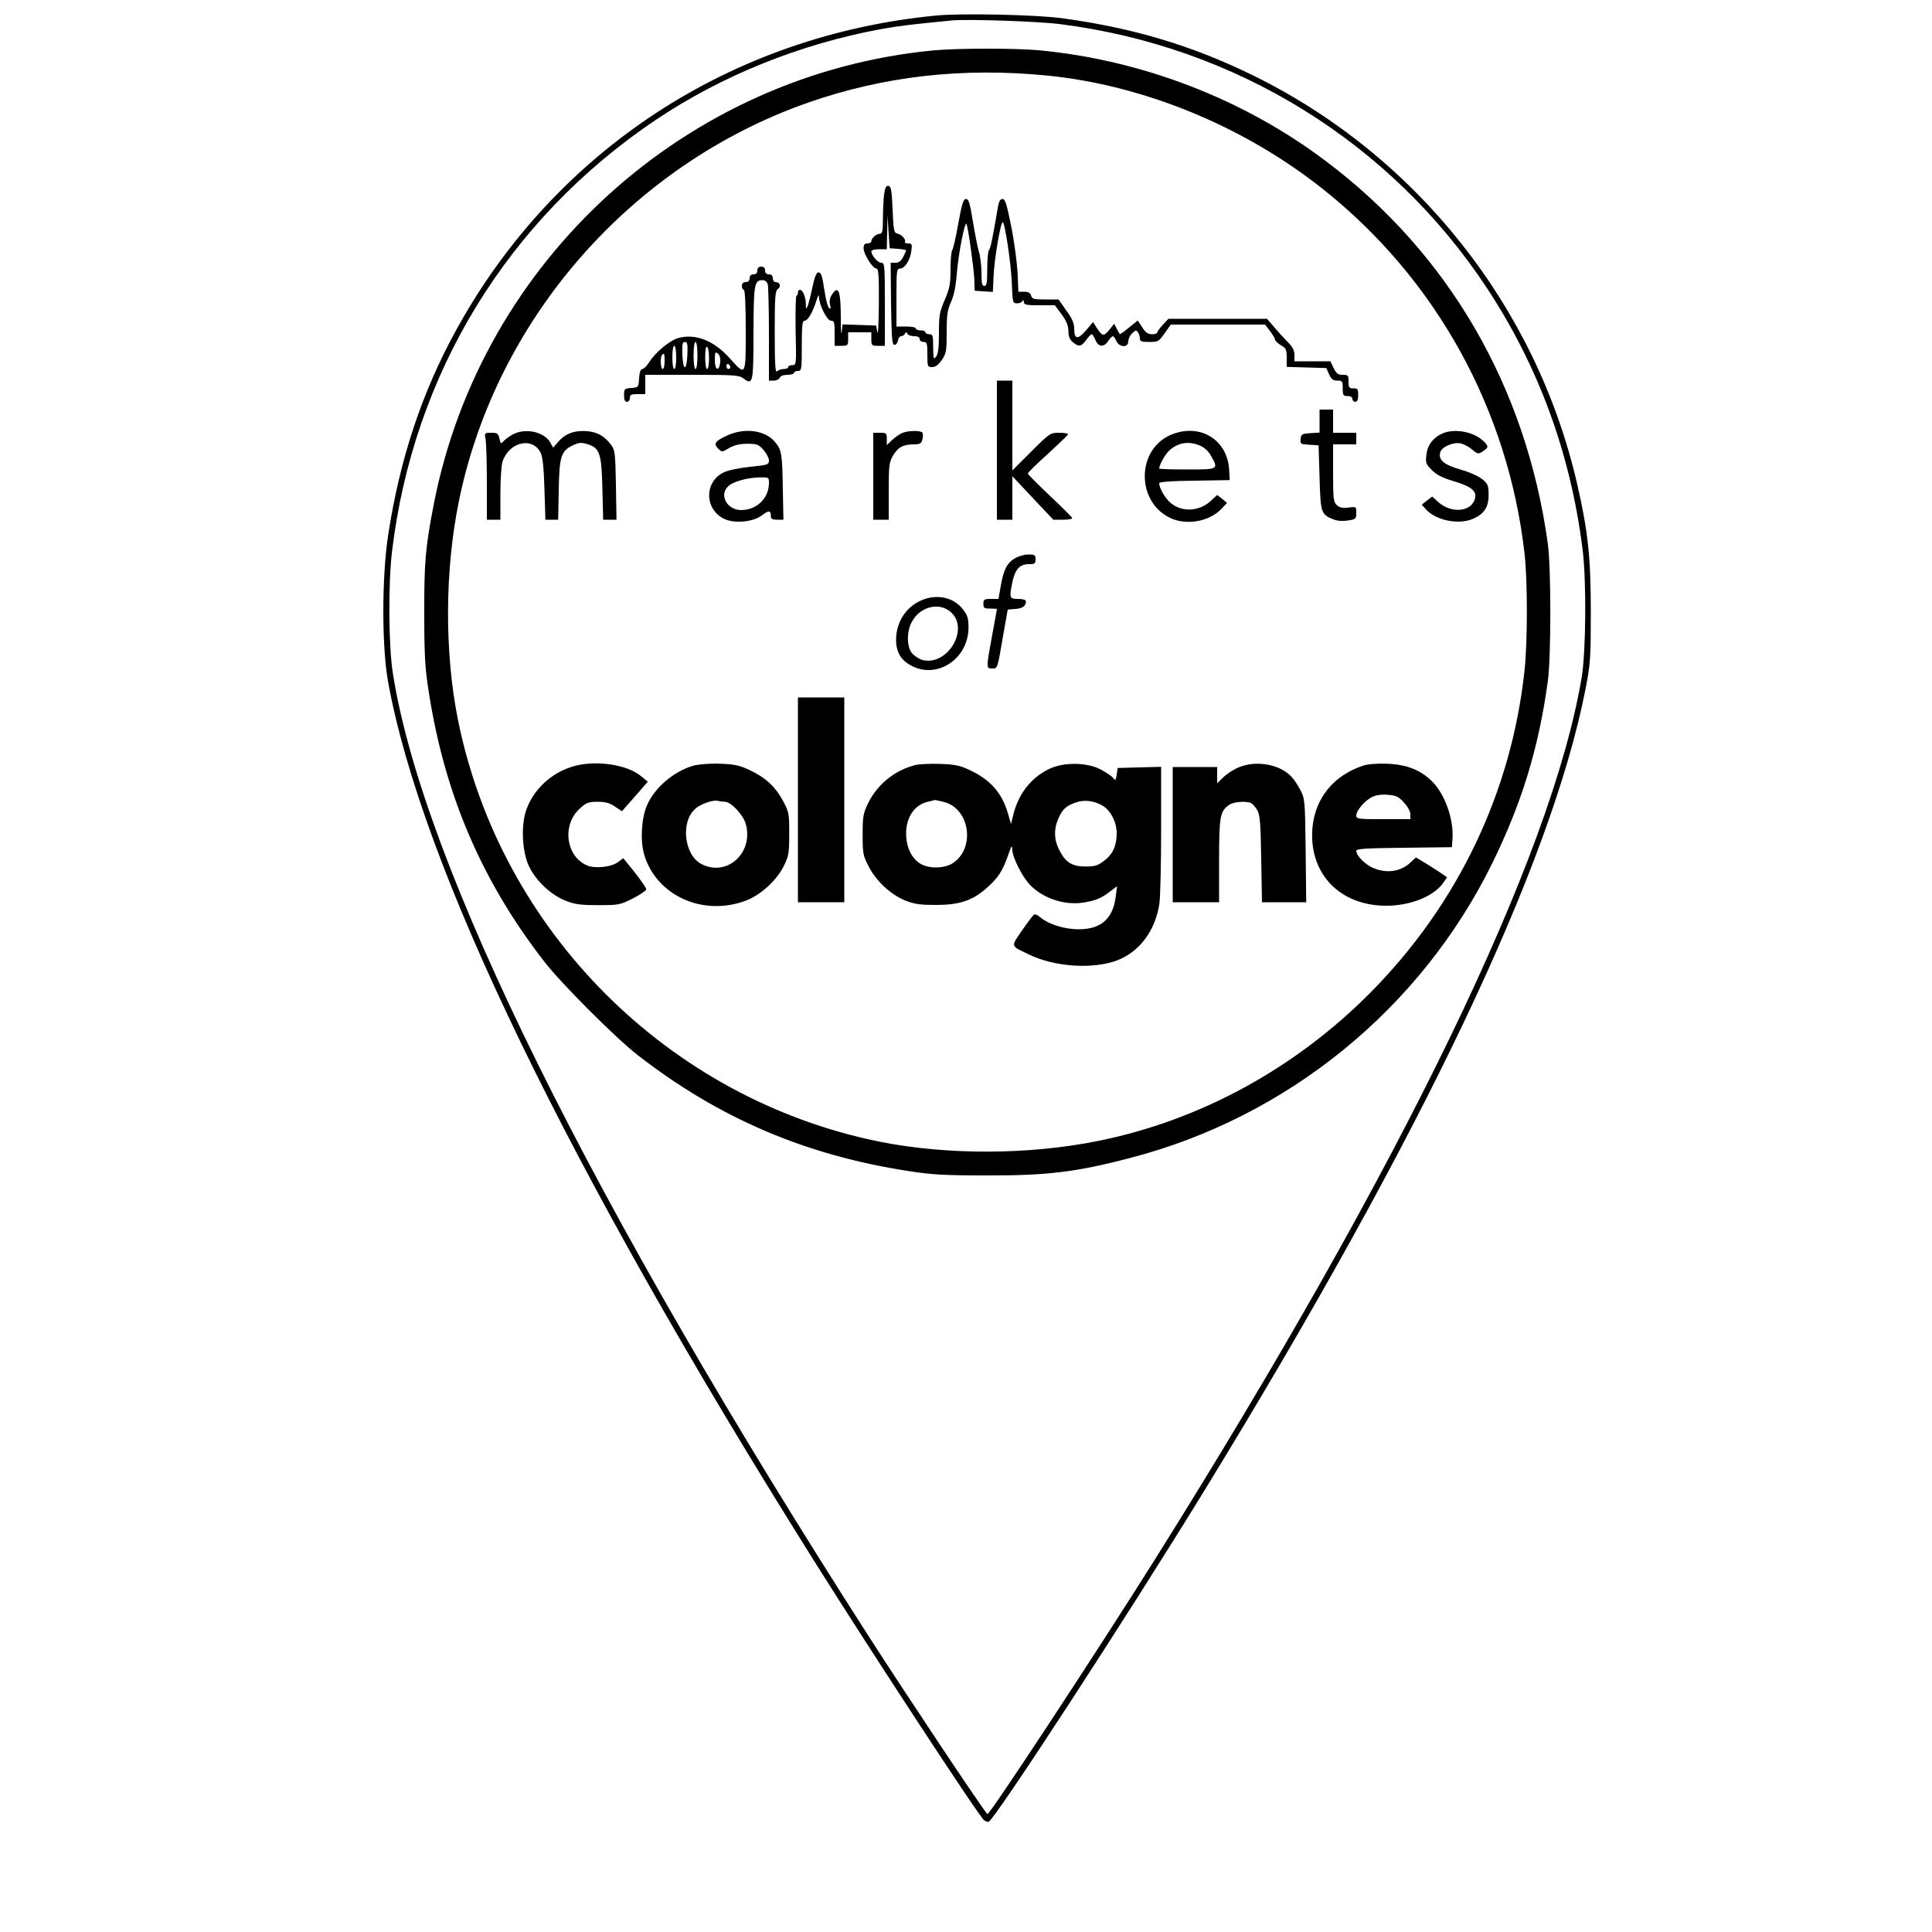 <?xml version="1.0" standalone="no"?>
<!DOCTYPE svg PUBLIC "-//W3C//DTD SVG 20010904//EN"
 "http://www.w3.org/TR/2001/REC-SVG-20010904/DTD/svg10.dtd">
<svg version="1.0" xmlns="http://www.w3.org/2000/svg"
 width="1000pt" height="1000pt" viewBox="0 0 1000 1000"
 preserveAspectRatio="xMidYMid meet">
<g transform="translate(0,1000) scale(0.1,-0.1)"
fill="#000000" stroke="none">
<path d="M4850 9920 c-1063 -101 -1977 -698 -2487 -1625 -179 -324 -294 -672
-354 -1065 -33 -217 -33 -573 -1 -755 172 -956 927 -2517 2200 -4545 291 -464
863 -1338 886 -1352 6 -4 16 -8 22 -8 26 0 720 1066 1121 1720 1131 1846 1792
3237 1970 4145 25 131 27 157 27 400 0 280 -15 418 -70 657 -210 919 -832
1703 -1679 2118 -316 155 -622 246 -990 296 -134 18 -515 26 -645 14z m638
-45 c907 -115 1709 -610 2207 -1364 268 -406 433 -855 496 -1351 21 -161 18
-529 -4 -665 -156 -929 -925 -2519 -2205 -4560 -302 -481 -857 -1325 -871
-1325 -8 0 -415 610 -611 915 -1443 2248 -2310 4002 -2466 4986 -23 139 -25
468 -5 634 110 920 598 1719 1366 2235 343 230 748 393 1169 470 87 16 157 24
361 44 83 8 445 -4 563 -19z"/>
<path d="M4830 9739 c-1278 -123 -2337 -1084 -2584 -2345 -44 -225 -51 -306
-50 -574 0 -212 4 -279 23 -400 82 -530 273 -978 598 -1397 87 -113 373 -399
486 -486 419 -325 866 -516 1397 -598 121 -19 187 -23 405 -23 313 -1 464 17
743 90 816 211 1506 773 1877 1528 152 311 238 591 286 936 18 127 18 593 0
720 -113 809 -512 1497 -1147 1975 -426 322 -953 525 -1489 575 -126 11 -420
11 -545 -1z m590 -130 c502 -50 1021 -264 1429 -589 585 -465 957 -1140 1042
-1885 16 -141 16 -457 0 -605 -68 -631 -345 -1210 -796 -1666 -389 -393 -883
-663 -1409 -769 -359 -73 -782 -74 -1130 -5 -1095 220 -1966 1091 -2186 2186
-70 351 -68 775 6 1134 194 943 893 1739 1807 2059 393 137 798 183 1237 140z"/>
<path d="M4576 8994 c-3 -26 -6 -82 -6 -125 0 -65 -3 -79 -16 -79 -18 0 -44
-23 -44 -39 0 -6 -9 -11 -20 -11 -15 0 -20 -7 -20 -25 0 -31 47 -105 66 -105
11 0 14 -34 13 -182 -1 -101 -4 -167 -8 -148 l-6 35 -87 3 -87 3 -4 -38 c-3
-21 -5 9 -5 67 0 145 -12 177 -46 125 -11 -16 -14 -34 -10 -52 5 -21 4 -25 -5
-17 -6 6 -16 39 -21 75 -15 96 -19 109 -35 109 -9 0 -19 -25 -30 -77 -9 -43
-20 -87 -25 -98 -7 -17 -9 -15 -9 13 -1 37 -16 72 -31 72 -6 0 -10 -7 -10 -15
0 -8 -3 -15 -7 -15 -5 0 -6 -81 -5 -180 4 -177 4 -180 -17 -180 -12 0 -21 -4
-21 -10 0 -5 -10 -10 -23 -10 -13 0 -28 -5 -35 -12 -9 -9 -12 35 -12 201 0
187 2 215 17 226 18 13 10 35 -13 35 -8 0 -14 9 -14 20 0 13 -7 20 -20 20 -13
0 -20 7 -20 20 0 13 -7 20 -20 20 -13 0 -20 -7 -20 -20 0 -13 -7 -20 -20 -20
-13 0 -20 -7 -20 -20 0 -13 -7 -20 -20 -20 -13 0 -20 -7 -20 -20 0 -11 5 -20
10 -20 6 0 10 -77 10 -210 0 -241 1 -238 -84 -143 -81 90 -175 127 -263 104
-46 -12 -121 -75 -153 -126 -12 -19 -28 -35 -35 -35 -9 0 -15 -16 -17 -47 -3
-48 -3 -48 -40 -51 -36 -3 -38 -5 -38 -38 0 -24 5 -34 15 -34 8 0 15 9 15 20
0 17 7 20 40 20 l40 0 0 50 0 50 243 0 c223 0 244 -2 267 -20 47 -35 50 -20
50 239 1 250 4 271 47 271 13 0 23 -9 27 -22 3 -13 6 -130 6 -260 l0 -238 25
0 c14 0 28 7 31 15 4 9 19 15 40 15 19 0 34 5 34 10 0 6 9 10 20 10 19 0 20 7
20 130 0 108 3 130 15 130 16 0 42 44 61 105 9 28 13 33 13 17 2 -43 42 -122
62 -122 17 0 19 -8 19 -65 l0 -65 35 0 c33 0 35 2 35 35 l0 35 60 0 60 0 0
-35 c0 -33 2 -35 35 -35 l35 0 0 215 c0 204 -1 215 -19 215 -18 0 -51 38 -51
60 0 5 18 10 40 10 l40 0 2 88 2 87 5 -85 6 -85 43 -3 c23 -2 42 -5 42 -8 0
-3 -7 -18 -15 -34 -11 -21 -23 -30 -40 -30 l-25 0 2 -212 c3 -182 5 -213 18
-213 8 0 16 10 18 23 2 12 9 22 17 22 7 0 16 6 19 13 5 10 7 10 12 0 3 -7 19
-13 35 -13 19 0 29 -5 29 -15 0 -8 9 -15 20 -15 18 0 20 -7 20 -65 0 -62 1
-65 25 -65 17 0 32 11 50 37 23 34 25 47 25 144 0 89 4 115 22 155 15 33 25
79 30 144 8 105 43 283 51 260 10 -29 37 -226 40 -285 l2 -60 47 -3 47 -3 4
88 c4 84 36 273 47 273 11 0 43 -212 47 -312 4 -106 5 -108 28 -108 13 0 26 6
28 13 3 7 6 5 6 -5 1 -16 12 -18 81 -18 l80 0 35 -47 c25 -35 35 -59 35 -86 0
-28 6 -44 23 -58 31 -26 43 -24 69 11 12 17 25 30 29 30 3 0 12 -13 19 -30 15
-37 44 -39 66 -5 9 14 20 25 24 25 4 0 12 -11 18 -25 16 -34 62 -36 62 -2 0
13 9 32 21 43 17 16 22 16 29 4 6 -8 10 -23 10 -32 0 -15 9 -18 48 -18 46 0
50 2 80 45 l32 45 244 0 244 0 26 -34 c14 -19 26 -39 26 -45 0 -5 14 -18 30
-28 27 -15 30 -23 30 -65 l0 -47 103 -3 102 -3 14 -32 c12 -26 21 -33 43 -33
26 0 28 -3 28 -40 0 -36 3 -40 25 -40 16 0 25 -6 25 -15 0 -8 7 -15 15 -15 10
0 15 11 15 35 0 31 -3 35 -25 35 -22 0 -25 4 -25 35 0 32 -2 35 -30 35 -25 0
-33 6 -47 35 l-17 35 -93 0 -93 0 0 33 c0 23 -9 41 -35 67 -19 19 -51 54 -71
78 l-36 42 -255 0 -255 0 -29 -31 c-16 -17 -29 -35 -29 -40 0 -5 -12 -9 -27
-9 -21 0 -34 9 -51 36 l-23 35 -45 -36 c-25 -21 -46 -36 -48 -34 -2 2 -9 15
-16 28 l-13 25 -26 -32 c-28 -34 -36 -33 -65 12 l-18 29 -37 -43 c-43 -50 -61
-47 -61 9 0 28 -10 52 -41 94 l-40 57 -68 0 c-60 0 -69 2 -74 20 -4 14 -14 20
-35 20 l-31 0 -4 98 c-3 53 -17 161 -33 240 -23 115 -31 142 -45 142 -11 0
-18 -11 -22 -32 -31 -180 -40 -224 -48 -232 -5 -6 -9 -50 -9 -98 0 -72 -3 -88
-15 -88 -12 0 -15 14 -15 68 0 37 -6 87 -14 112 -7 25 -21 96 -31 158 -15 91
-21 112 -35 112 -14 0 -21 -24 -40 -127 -12 -71 -27 -132 -31 -137 -5 -6 -9
-50 -9 -99 0 -76 -4 -98 -30 -159 -27 -62 -30 -81 -30 -172 0 -74 -4 -107 -15
-122 -13 -17 -14 -13 -15 49 0 60 -2 67 -20 67 -11 0 -20 5 -20 10 0 6 -11 10
-25 10 -14 0 -25 5 -25 10 0 6 -22 10 -50 10 l-50 0 0 150 c0 140 1 150 19
150 24 0 52 43 58 91 5 35 3 39 -16 39 -12 0 -20 3 -17 8 7 12 -18 39 -39 43
-18 4 -20 15 -25 124 -4 100 -8 120 -21 123 -12 2 -18 -8 -23 -44z m-1018
-829 c-4 -87 -22 -88 -26 -2 -2 56 0 67 13 67 13 0 15 -11 13 -65z m52 -5 c0
-40 -4 -70 -10 -70 -6 0 -10 30 -10 70 0 40 4 70 10 70 6 0 10 -30 10 -70z
m-110 -10 c0 -33 -4 -60 -10 -60 -6 0 -10 27 -10 60 0 33 4 60 10 60 6 0 10
-27 10 -60z m170 -6 c0 -30 -4 -54 -10 -54 -6 0 -10 27 -10 61 0 37 4 58 10
54 6 -3 10 -31 10 -61z m58 -17 c-5 -52 -28 -45 -28 8 0 42 2 46 16 35 9 -8
14 -25 12 -43z m-288 3 c0 -22 -4 -40 -10 -40 -11 0 -14 63 -3 73 11 12 13 8
13 -33z m340 -31 c0 -5 -4 -9 -10 -9 -5 0 -10 7 -10 16 0 8 5 12 10 9 6 -3 10
-10 10 -16z"/>
<path d="M5160 7670 l0 -360 40 0 40 0 0 112 0 113 106 -113 106 -112 49 0
c27 0 49 3 49 8 0 4 -52 56 -115 115 -63 60 -115 112 -115 116 0 5 46 50 103
101 56 52 104 97 105 102 2 4 -18 8 -44 8 -48 0 -50 -1 -146 -97 l-98 -98 0
233 0 232 -40 0 -40 0 0 -360z"/>
<path d="M6830 7821 l0 -60 -47 -3 c-44 -3 -48 -5 -51 -30 -3 -26 -1 -27 45
-30 l48 -3 5 -166 c5 -182 8 -191 68 -216 22 -9 49 -12 78 -7 42 6 44 8 44 39
0 33 0 33 -40 28 -30 -4 -45 -1 -60 12 -18 17 -20 31 -20 167 l0 148 60 0 60
0 0 30 0 30 -60 0 -60 0 0 60 0 60 -35 0 -35 0 0 -59z"/>
<path d="M2650 7749 c-19 -11 -40 -27 -47 -36 -9 -12 -12 -9 -18 16 -6 28 -11
31 -42 31 -36 0 -36 0 -29 -37 3 -21 6 -122 6 -225 l0 -188 35 0 35 0 0 134
c0 73 5 148 11 167 35 103 157 130 198 44 10 -21 16 -79 19 -187 l5 -158 33 0
33 0 3 153 c3 174 12 202 71 231 33 16 45 17 78 7 63 -19 73 -48 77 -233 l4
-158 35 0 34 0 -3 179 c-3 163 -5 182 -24 207 -33 45 -70 67 -122 72 -65 6
-114 -11 -150 -52 l-29 -33 -15 27 c-33 57 -134 77 -198 39z"/>
<path d="M3764 7746 c-63 -29 -72 -42 -47 -68 20 -19 20 -19 57 3 27 15 54 22
94 22 50 0 58 -3 84 -32 15 -17 28 -42 28 -54 0 -22 -6 -24 -97 -33 -55 -6
-115 -18 -137 -29 -102 -49 -100 -192 3 -241 52 -25 149 -16 194 18 36 28 47
27 47 -4 0 -14 8 -18 33 -18 l32 0 -3 152 c-3 192 -6 211 -43 253 -52 59 -156
72 -245 31z m216 -246 c0 -79 -63 -140 -144 -140 -72 0 -115 76 -68 122 24 25
100 46 165 47 46 1 47 0 47 -29z"/>
<path d="M4670 7759 c-14 -6 -37 -22 -52 -36 l-28 -27 0 32 c0 30 -2 32 -35
32 l-35 0 0 -225 0 -225 40 0 40 0 0 146 c0 131 2 150 21 184 25 44 54 60 108
60 33 0 40 4 45 25 4 14 4 30 1 35 -8 13 -73 12 -105 -1z"/>
<path d="M6053 7746 c-168 -79 -171 -335 -4 -423 85 -45 209 -25 274 44 l28
30 -25 21 -26 20 -31 -29 c-61 -57 -150 -62 -210 -12 -29 25 -59 77 -59 102 0
7 68 12 183 13 l182 3 -3 54 c-9 160 -159 246 -309 177z m155 -51 c26 -11 46
-29 60 -54 40 -71 40 -71 -123 -71 -80 0 -145 2 -145 5 0 18 31 74 52 93 45
41 98 50 156 27z"/>
<path d="M7465 7756 c-48 -22 -77 -60 -82 -110 -5 -41 -3 -48 28 -79 25 -25
55 -40 111 -57 92 -27 122 -51 113 -89 -17 -70 -120 -81 -189 -21 l-33 30 -27
-21 -27 -21 23 -26 c52 -56 168 -79 241 -48 58 25 82 60 82 123 0 50 -3 58
-33 83 -20 16 -67 37 -114 50 -86 25 -115 51 -103 90 9 28 68 53 106 45 16 -4
43 -18 59 -32 29 -24 32 -24 55 -9 31 20 31 27 2 54 -51 48 -149 66 -212 38z"/>
<path d="M5253 7110 c-41 -24 -59 -60 -73 -143 l-12 -67 -39 0 c-35 0 -39 -3
-39 -25 0 -22 4 -25 35 -25 19 0 35 -1 35 -2 0 -2 -11 -64 -25 -138 -31 -170
-31 -170 0 -170 29 0 27 -6 58 175 l23 130 39 3 c39 3 55 15 55 40 0 7 -15 12
-40 12 -46 0 -47 5 -29 91 14 63 38 89 84 89 31 0 35 3 35 25 0 22 -4 25 -37
25 -21 0 -52 -9 -70 -20z"/>
<path d="M4765 6891 c-78 -36 -126 -112 -127 -202 0 -65 26 -108 82 -136 134
-69 293 39 293 199 0 47 -5 63 -28 93 -49 65 -139 83 -220 46z m154 -57 c102
-85 -12 -283 -145 -250 -14 4 -37 18 -50 31 -31 31 -33 113 -5 165 41 79 139
105 200 54z"/>
<path d="M4130 5860 l0 -530 120 0 120 0 0 530 0 530 -120 0 -120 0 0 -530z"/>
<path d="M2959 6031 c-111 -35 -200 -121 -236 -226 -25 -73 -21 -194 7 -270
31 -81 113 -163 195 -196 50 -20 78 -24 171 -24 107 0 113 1 180 35 38 19 69
41 69 47 0 7 -27 46 -59 87 l-60 74 -27 -20 c-34 -26 -118 -35 -159 -18 -111
46 -133 210 -39 295 34 31 45 35 93 35 40 0 62 -6 89 -25 l36 -24 67 76 67 77
-34 28 c-75 63 -244 86 -360 49z"/>
<path d="M3589 6037 c-101 -29 -201 -114 -240 -205 -29 -66 -36 -183 -15 -254
62 -214 306 -324 528 -239 76 29 159 105 195 179 26 52 28 67 28 167 0 106 -1
112 -34 173 -40 73 -92 120 -177 159 -48 22 -76 28 -149 30 -52 2 -109 -3
-136 -10z m163 -187 c32 0 94 -67 108 -114 42 -151 -98 -277 -230 -208 -89 47
-108 218 -32 285 27 25 92 48 117 42 11 -3 28 -5 37 -5z"/>
<path d="M4737 6040 c-106 -27 -195 -99 -243 -196 -26 -54 -29 -68 -29 -164 0
-99 2 -109 32 -166 39 -76 115 -146 191 -176 46 -18 76 -22 157 -22 119 0 187
22 259 85 62 54 84 89 112 167 18 53 23 61 23 37 1 -43 53 -146 95 -188 71
-71 185 -106 284 -87 59 11 82 21 131 58 l33 25 -7 -54 c-10 -77 -40 -125 -93
-150 -80 -39 -232 -15 -304 48 -9 8 -21 12 -26 9 -5 -3 -33 -40 -62 -82 -59
-86 -61 -78 35 -124 132 -65 332 -78 457 -31 117 45 198 154 219 294 5 34 9
207 9 385 l0 323 -112 -3 -113 -3 -5 -34 c-5 -31 -6 -33 -19 -17 -8 10 -38 29
-65 44 -70 36 -187 38 -261 4 -94 -43 -161 -126 -189 -234 l-13 -53 -16 55
c-31 107 -93 177 -204 227 -45 21 -75 27 -147 29 -50 2 -108 -1 -129 -6z m149
-191 c136 -35 164 -244 42 -319 -44 -26 -122 -27 -165 0 -45 27 -73 87 -73
155 0 85 43 149 112 165 18 4 34 8 36 9 2 1 23 -4 48 -10z m819 -18 c43 -24
75 -86 75 -144 0 -64 -20 -109 -66 -143 -31 -24 -47 -29 -95 -29 -70 0 -104
21 -136 85 -28 53 -29 111 -4 165 21 47 38 63 88 81 44 16 94 10 138 -15z"/>
<path d="M6416 6030 c-27 -10 -64 -34 -83 -52 l-33 -32 0 42 0 42 -115 0 -115
0 0 -350 0 -350 120 0 120 0 0 215 c0 231 5 256 52 289 23 16 83 21 113 10 8
-4 23 -21 33 -38 14 -26 17 -67 20 -253 l4 -223 115 0 114 0 -3 268 c-3 258
-4 268 -27 312 -13 25 -33 56 -45 68 -58 65 -181 88 -270 52z"/>
<path d="M7055 6037 c-153 -51 -249 -169 -262 -324 -18 -222 126 -386 350
-400 136 -9 273 41 327 117 l20 29 -42 29 c-24 15 -60 39 -81 51 l-38 23 -27
-25 c-53 -50 -126 -60 -198 -28 -41 19 -84 63 -84 87 0 11 48 14 248 16 l247
3 3 42 c7 102 -38 230 -104 297 -61 61 -133 89 -234 93 -52 2 -101 -2 -125
-10z m212 -191 c19 -20 33 -46 33 -61 l0 -25 -140 0 c-131 0 -140 1 -140 19 0
26 47 81 85 97 17 9 50 13 79 10 42 -3 55 -9 83 -40z"/>
</g>
</svg>
